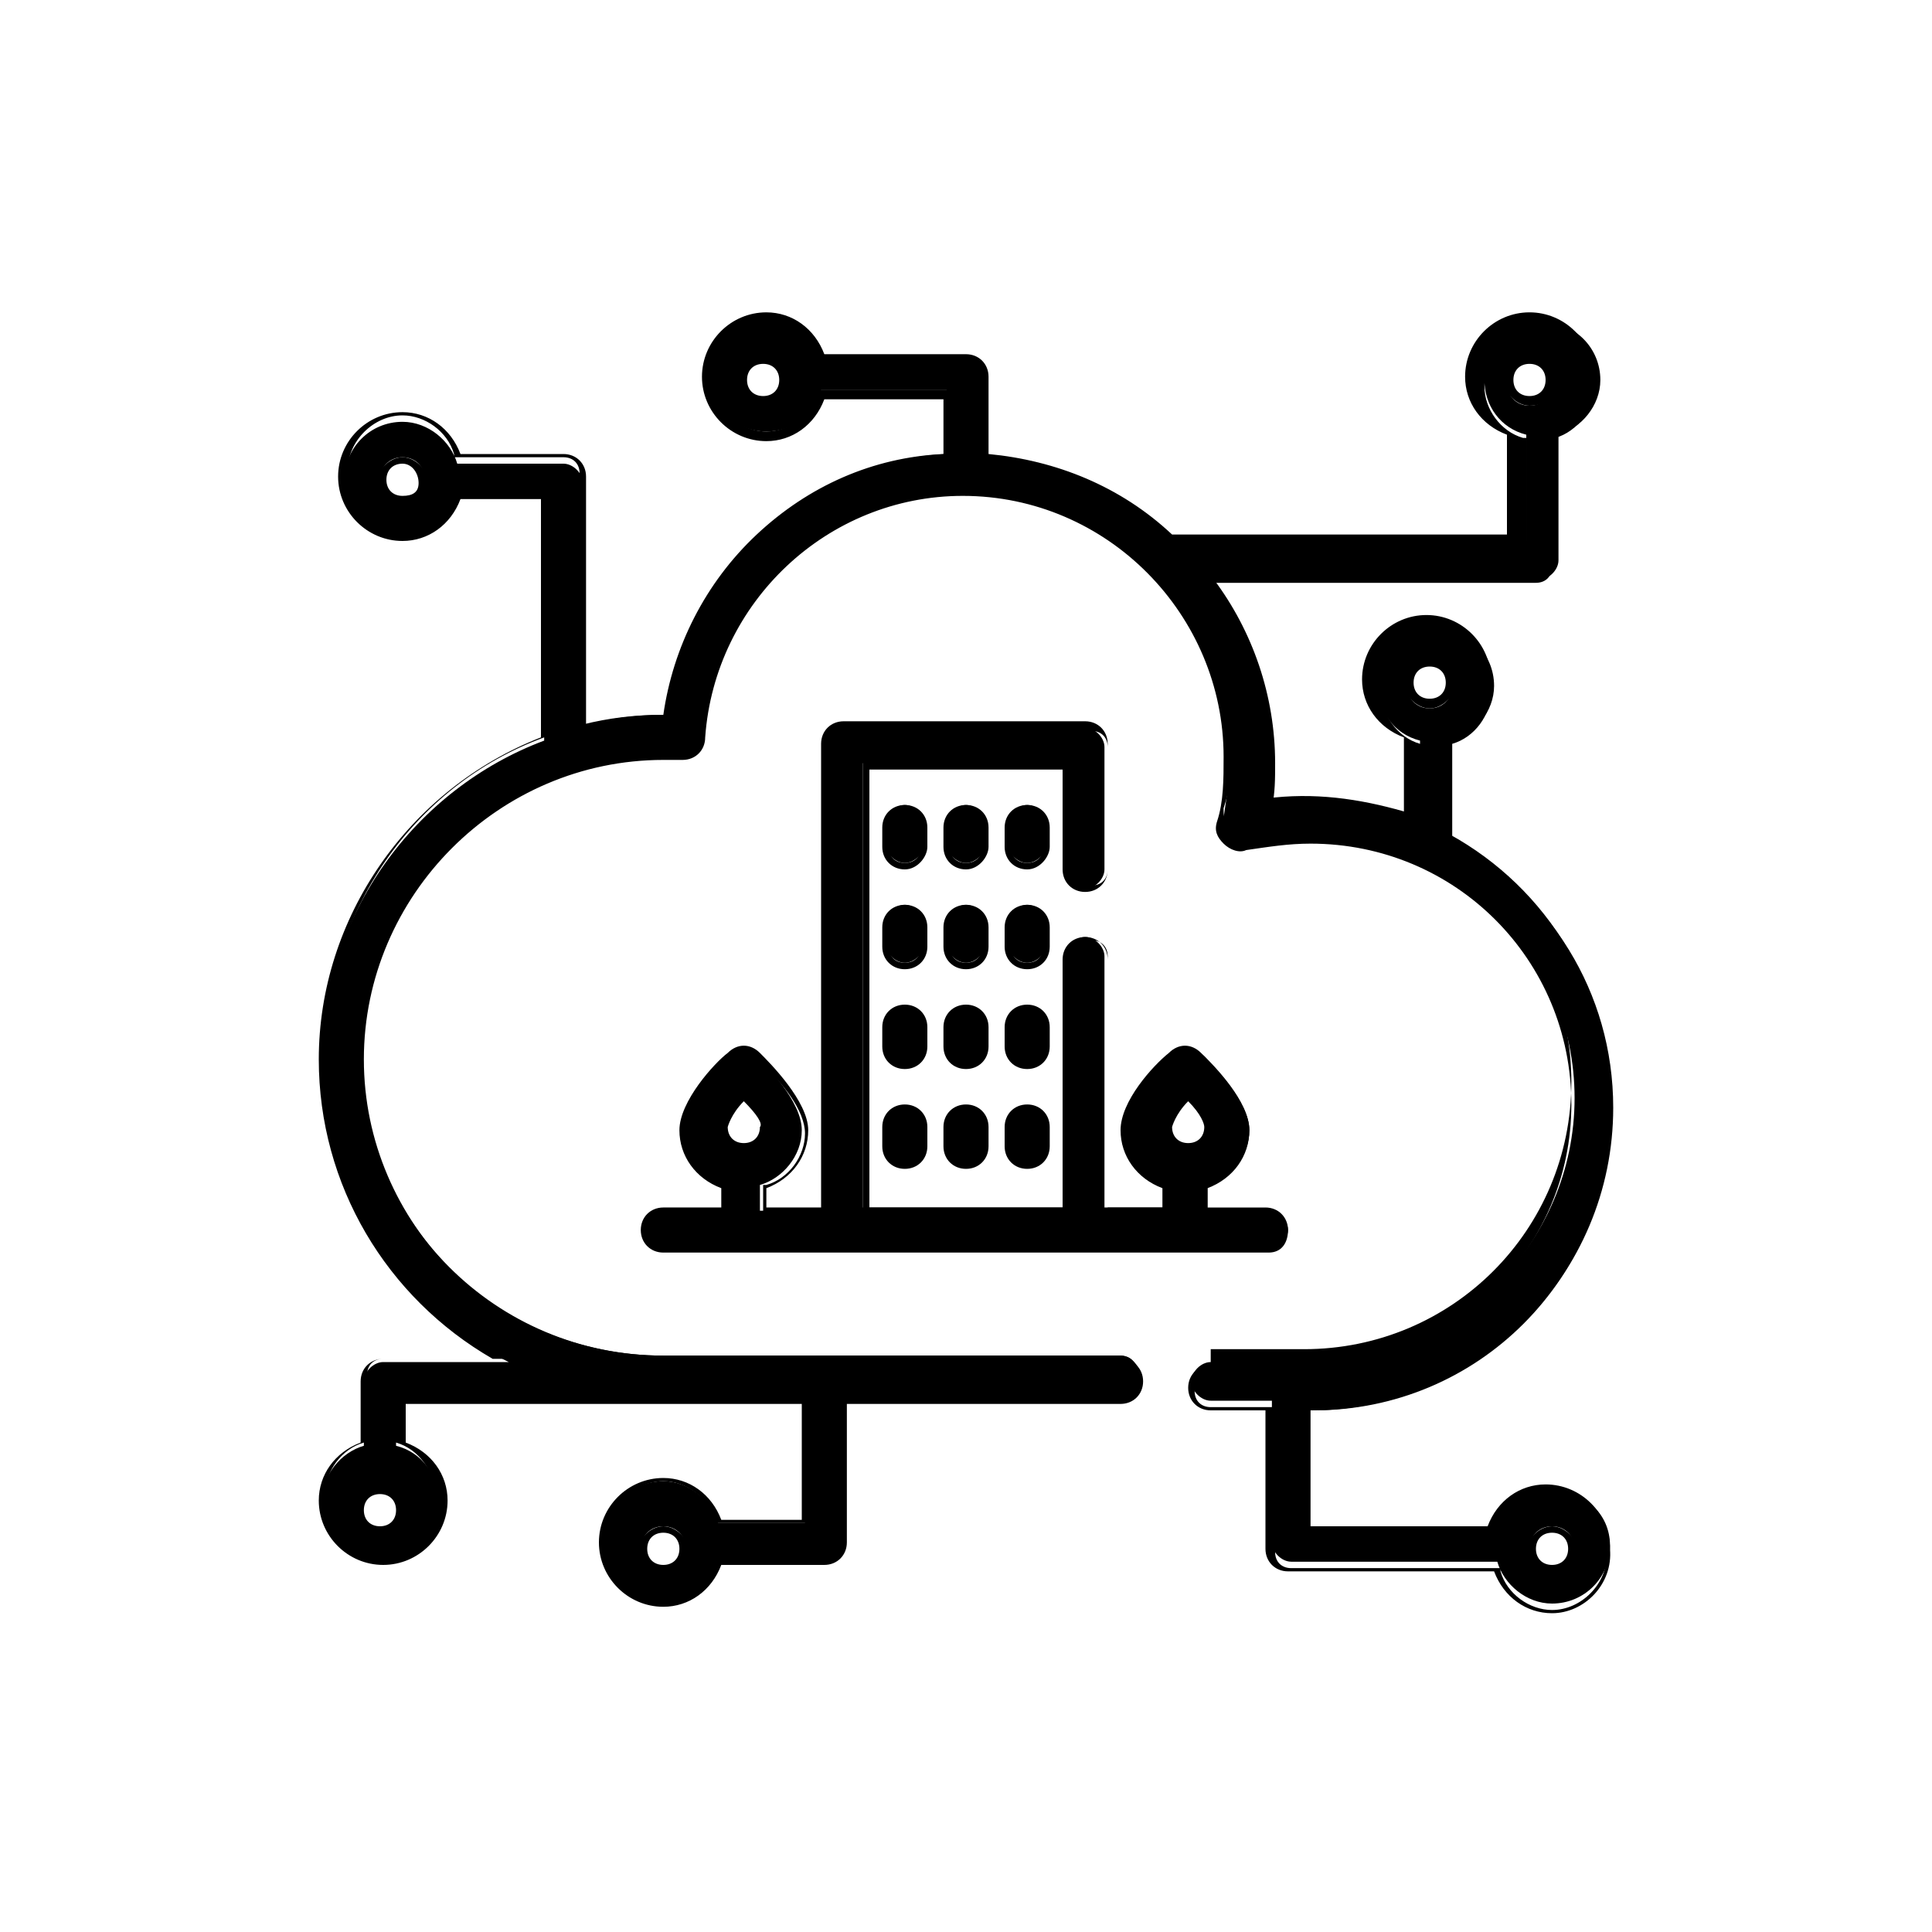 <svg xmlns="http://www.w3.org/2000/svg" id="cr7to9tbg__7nkyw3o1l__图层_1" x="0" y="0" viewBox="0 0 60 60" class="cr7to9tbg__design-iconfont" width="128" height="128">
  <style></style>
  <path d="M20.6,37.6c-0.3,0-0.6,0.3-0.6,0.6s0.3,0.6,0.6,0.6h18.8c0.3,0,0.6-0.3,0.6-0.6s-0.3-0.6-0.6-0.6h-1.9v-0.8 c0.7-0.2,1.3-0.9,1.3-1.7c0-0.9-1.1-2-1.4-2.3c-0.2-0.2-0.6-0.2-0.8,0C36.1,33,35,34.2,35,35c0,0.8,0.5,1.5,1.3,1.7v0.8h-2v-7.8 c0-0.3-0.3-0.6-0.6-0.6s-0.6,0.3-0.6,0.6v7.8h-6.3V23.7h6.3V27c0,0.3,0.3,0.6,0.6,0.6s0.6-0.3,0.6-0.6v-3.8c0-0.3-0.3-0.6-0.6-0.6 h-7.5c-0.3,0-0.6,0.3-0.6,0.6v14.4h-2v-0.8c0.7-0.2,1.3-0.9,1.3-1.7c0-0.9-1.1-2-1.4-2.3c-0.2-0.2-0.6-0.2-0.8,0 c-0.3,0.3-1.4,1.4-1.4,2.3c0,0.8,0.5,1.5,1.3,1.7v0.8H20.6z M36.9,34c0.4,0.4,0.7,0.9,0.7,1c0,0.4-0.3,0.7-0.7,0.7 s-0.7-0.3-0.7-0.7C36.2,34.9,36.5,34.4,36.9,34z M23.1,34c0.4,0.4,0.7,0.9,0.7,1c0,0.4-0.3,0.7-0.7,0.7s-0.7-0.3-0.7-0.7 C22.4,34.9,22.7,34.4,23.1,34z"></path>
  <path d="M39.4,38.9H20.6c-0.4,0-0.7-0.3-0.7-0.7s0.3-0.7,0.7-0.7h1.8v-0.6c-0.8-0.3-1.3-1-1.3-1.8c0-0.9,1.1-2.1,1.5-2.4 c0.3-0.3,0.7-0.3,1,0c0.3,0.3,1.5,1.5,1.5,2.4c0,0.8-0.5,1.5-1.3,1.8v0.6h1.7V23.1c0-0.4,0.3-0.7,0.7-0.7h7.5 c0.4,0,0.7,0.3,0.7,0.7V27c0,0.4-0.3,0.7-0.7,0.7S33,27.4,33,27v-3.1H27v13.6H33v-7.7c0-0.4,0.3-0.7,0.7-0.7s0.7,0.3,0.7,0.7v7.7 h1.7v-0.6c-0.8-0.3-1.3-1-1.3-1.8c0-0.9,1-2,1.5-2.4c0.3-0.3,0.7-0.3,1,0c0.3,0.3,1.5,1.5,1.5,2.4c0,0.8-0.5,1.5-1.3,1.8v0.6h1.8 c0.4,0,0.7,0.3,0.7,0.7S39.8,38.9,39.4,38.9z M20.6,37.7c-0.3,0-0.5,0.2-0.5,0.5s0.2,0.5,0.5,0.5h18.8c0.3,0,0.5-0.2,0.5-0.5 s-0.2-0.5-0.5-0.5h-2v-1l0.1,0c0.7-0.2,1.2-0.9,1.2-1.6c0-0.7-0.7-1.6-1.4-2.2c-0.2-0.2-0.5-0.2-0.6,0c-0.3,0.3-1.4,1.4-1.4,2.2 c0,0.7,0.5,1.4,1.2,1.6l0.1,0v1h-2.2v-8c0-0.3-0.2-0.5-0.5-0.5s-0.5,0.2-0.5,0.5v8h-6.6V23.6h6.6V27c0,0.3,0.2,0.5,0.5,0.5 s0.5-0.2,0.5-0.5v-3.8c0-0.3-0.2-0.5-0.5-0.5h-7.5c-0.3,0-0.5,0.2-0.5,0.5v14.6h-2.2v-1l0.1,0c0.7-0.2,1.2-0.9,1.2-1.6 c0-0.7-0.7-1.6-1.4-2.2c-0.2-0.2-0.5-0.2-0.6,0c-0.7,0.6-1.4,1.6-1.4,2.2c0,0.7,0.5,1.4,1.2,1.6l0.1,0v1H20.6z M36.9,35.8 c-0.4,0-0.8-0.4-0.8-0.8c0-0.3,0.6-1,0.7-1.1l0.1-0.1l0.1,0.1c0.1,0.1,0.7,0.8,0.7,1.1C37.7,35.5,37.3,35.8,36.9,35.8z M36.9,34.2 c-0.4,0.4-0.5,0.8-0.5,0.8c0,0.3,0.2,0.5,0.5,0.5s0.5-0.2,0.5-0.5C37.4,34.9,37.3,34.6,36.9,34.2z M23.1,35.8 c-0.4,0-0.8-0.4-0.8-0.8c0-0.3,0.6-1,0.7-1.1l0.1-0.1l0.1,0.1c0.1,0.1,0.7,0.8,0.7,1.1C23.9,35.5,23.5,35.8,23.1,35.8z M23.1,34.2 c-0.4,0.4-0.5,0.8-0.5,0.8c0,0.3,0.2,0.5,0.5,0.5s0.5-0.2,0.5-0.5C23.7,34.9,23.5,34.6,23.1,34.2z"></path>
  <path d="M32.5,25.6c0-0.3-0.3-0.6-0.6-0.6s-0.6,0.3-0.6,0.6v0.6c0,0.3,0.3,0.6,0.6,0.6s0.6-0.3,0.6-0.6V25.6z"></path>
  <path d="M31.9,27c-0.4,0-0.7-0.3-0.7-0.7v-0.6c0-0.4,0.3-0.7,0.7-0.7s0.7,0.3,0.7,0.7v0.6C32.6,26.6,32.3,27,31.9,27z M31.9,25.2 c-0.3,0-0.5,0.2-0.5,0.5v0.6c0,0.3,0.2,0.5,0.5,0.5s0.5-0.2,0.5-0.5v-0.6C32.3,25.4,32.1,25.2,31.9,25.2z"></path>
  <path d="M30.6,25.6c0-0.3-0.3-0.6-0.6-0.6s-0.6,0.3-0.6,0.6v0.6c0,0.3,0.3,0.6,0.6,0.6s0.6-0.3,0.6-0.6V25.6z"></path>
  <path d="M30,27c-0.4,0-0.7-0.3-0.7-0.7v-0.6c0-0.4,0.3-0.7,0.7-0.7c0.4,0,0.7,0.3,0.7,0.7v0.6C30.7,26.6,30.4,27,30,27z M30,25.2 c-0.3,0-0.5,0.2-0.5,0.5v0.6c0,0.3,0.2,0.5,0.5,0.5s0.5-0.2,0.5-0.5v-0.6C30.5,25.4,30.3,25.2,30,25.2z"></path>
  <path d="M28.7,25.6c0-0.3-0.3-0.6-0.6-0.6s-0.6,0.3-0.6,0.6v0.6c0,0.3,0.3,0.6,0.6,0.6s0.6-0.3,0.6-0.6V25.6z"></path>
  <path d="M28.1,27c-0.4,0-0.7-0.3-0.7-0.7v-0.6c0-0.4,0.3-0.7,0.7-0.7c0.4,0,0.7,0.3,0.7,0.7v0.6C28.8,26.6,28.5,27,28.1,27z M28.1,25.2c-0.3,0-0.5,0.2-0.5,0.5v0.6c0,0.3,0.2,0.5,0.5,0.5s0.5-0.2,0.5-0.5v-0.6C28.6,25.4,28.4,25.2,28.1,25.2z"></path>
  <path d="M32.5,28.7c0-0.3-0.3-0.6-0.6-0.6s-0.6,0.3-0.6,0.6v0.6c0,0.3,0.3,0.6,0.6,0.6s0.6-0.3,0.6-0.6V28.7z"></path>
  <path d="M31.9,30.1c-0.4,0-0.7-0.3-0.7-0.7v-0.6c0-0.4,0.3-0.7,0.7-0.7s0.7,0.3,0.7,0.7v0.6C32.6,29.8,32.3,30.1,31.9,30.1z M31.9,28.3c-0.3,0-0.5,0.2-0.5,0.5v0.6c0,0.3,0.2,0.5,0.5,0.5s0.5-0.2,0.5-0.5v-0.6C32.3,28.5,32.1,28.3,31.9,28.3z"></path>
  <path d="M30.6,28.7c0-0.3-0.3-0.6-0.6-0.6s-0.6,0.3-0.6,0.6v0.6c0,0.3,0.3,0.6,0.6,0.6s0.6-0.3,0.6-0.6V28.7z"></path>
  <path d="M30,30.1c-0.4,0-0.7-0.3-0.7-0.7v-0.6c0-0.4,0.3-0.7,0.7-0.7c0.4,0,0.7,0.3,0.7,0.7v0.6C30.7,29.8,30.4,30.1,30,30.1z M30,28.3c-0.3,0-0.5,0.2-0.5,0.5v0.6c0,0.3,0.2,0.5,0.5,0.5s0.5-0.2,0.5-0.5v-0.6C30.5,28.5,30.3,28.3,30,28.3z"></path>
  <path d="M28.7,28.7c0-0.3-0.3-0.6-0.6-0.6s-0.6,0.3-0.6,0.6v0.6c0,0.3,0.3,0.6,0.6,0.6s0.6-0.3,0.6-0.6V28.7z"></path>
  <path d="M28.1,30.1c-0.4,0-0.7-0.3-0.7-0.7v-0.6c0-0.4,0.3-0.7,0.7-0.7c0.4,0,0.7,0.3,0.7,0.7v0.6C28.8,29.8,28.5,30.1,28.1,30.1z M28.1,28.3c-0.3,0-0.5,0.2-0.5,0.5v0.6c0,0.3,0.2,0.5,0.5,0.5s0.5-0.2,0.5-0.5v-0.6C28.6,28.5,28.4,28.3,28.1,28.3z"></path>
  <g>
    <path d="M32.5,31.9c0-0.3-0.3-0.6-0.6-0.6s-0.6,0.3-0.6,0.6v0.6c0,0.3,0.3,0.6,0.6,0.6s0.6-0.3,0.6-0.6V31.9z"></path>
    <path d="M31.9,33.2c-0.4,0-0.7-0.3-0.7-0.7v-0.6c0-0.4,0.3-0.7,0.7-0.7s0.7,0.3,0.7,0.7v0.6C32.6,32.9,32.3,33.2,31.9,33.2z M31.9,31.4c-0.3,0-0.5,0.2-0.5,0.5v0.6c0,0.3,0.2,0.5,0.5,0.5s0.5-0.2,0.5-0.5v-0.6C32.3,31.6,32.1,31.4,31.9,31.4z"></path>
  </g>
  <g>
    <path d="M30.6,31.9c0-0.3-0.3-0.6-0.6-0.6s-0.6,0.3-0.6,0.6v0.6c0,0.3,0.3,0.6,0.6,0.6s0.6-0.3,0.6-0.6V31.9z"></path>
    <path d="M30,33.2c-0.4,0-0.7-0.3-0.7-0.7v-0.6c0-0.4,0.3-0.7,0.7-0.7c0.4,0,0.7,0.3,0.7,0.7v0.6C30.7,32.9,30.4,33.2,30,33.2z M30,31.4c-0.3,0-0.5,0.2-0.5,0.5v0.6c0,0.3,0.2,0.5,0.5,0.5s0.5-0.2,0.5-0.5v-0.6C30.5,31.6,30.3,31.4,30,31.4z"></path>
  </g>
  <g>
    <path d="M28.7,31.9c0-0.3-0.3-0.6-0.6-0.6s-0.6,0.3-0.6,0.6v0.6c0,0.3,0.3,0.6,0.6,0.6s0.6-0.3,0.6-0.6V31.9z"></path>
    <path d="M28.1,33.2c-0.4,0-0.7-0.3-0.7-0.7v-0.6c0-0.4,0.3-0.7,0.7-0.7c0.4,0,0.7,0.3,0.7,0.7v0.6C28.8,32.9,28.5,33.2,28.1,33.2z M28.1,31.4c-0.3,0-0.5,0.2-0.5,0.5v0.6c0,0.3,0.2,0.5,0.5,0.5s0.5-0.2,0.5-0.5v-0.6C28.6,31.6,28.4,31.4,28.1,31.4z"></path>
  </g>
  <g>
    <path d="M31.9,34.4c-0.3,0-0.6,0.3-0.6,0.6v0.6c0,0.3,0.3,0.6,0.6,0.6s0.6-0.3,0.6-0.6V35C32.5,34.7,32.2,34.4,31.9,34.4z"></path>
    <path d="M31.9,36.3c-0.4,0-0.7-0.3-0.7-0.7V35c0-0.4,0.3-0.7,0.7-0.7s0.7,0.3,0.7,0.7v0.6C32.6,36,32.3,36.3,31.9,36.3z M31.9,34.5c-0.3,0-0.5,0.2-0.5,0.5v0.6c0,0.3,0.2,0.5,0.5,0.5s0.5-0.2,0.5-0.5V35C32.3,34.8,32.1,34.5,31.9,34.5z"></path>
  </g>
  <g>
    <path d="M30,34.4c-0.3,0-0.6,0.3-0.6,0.6v0.6c0,0.3,0.3,0.6,0.6,0.6s0.6-0.3,0.6-0.6V35C30.6,34.7,30.3,34.4,30,34.4z"></path>
    <path d="M30,36.3c-0.4,0-0.7-0.3-0.7-0.7V35c0-0.4,0.3-0.7,0.7-0.7c0.4,0,0.7,0.3,0.7,0.7v0.6C30.7,36,30.4,36.3,30,36.3z M30,34.5c-0.3,0-0.5,0.2-0.5,0.5v0.6c0,0.3,0.2,0.5,0.5,0.5s0.5-0.2,0.5-0.5V35C30.5,34.8,30.3,34.5,30,34.5z"></path>
  </g>
  <g>
    <path d="M28.1,34.4c-0.3,0-0.6,0.3-0.6,0.6v0.6c0,0.3,0.3,0.6,0.6,0.6s0.6-0.3,0.6-0.6V35C28.7,34.7,28.4,34.4,28.1,34.4z"></path>
    <path d="M28.1,36.3c-0.4,0-0.7-0.3-0.7-0.7V35c0-0.4,0.3-0.7,0.7-0.7c0.4,0,0.7,0.3,0.7,0.7v0.6C28.8,36,28.5,36.3,28.1,36.3z M28.1,34.5c-0.3,0-0.5,0.2-0.5,0.5v0.6c0,0.3,0.2,0.5,0.5,0.5s0.5-0.2,0.5-0.5V35C28.6,34.8,28.4,34.5,28.1,34.5z"></path>
  </g>
  <g>
    <path d="M48.2,46.3c-0.8,0-1.5,0.5-1.7,1.3h-5.8v-3.8h0c5.2,0,9.4-4.2,9.4-9.4c0-3.6-2-6.7-5-8.3V23c0.7-0.2,1.3-0.9,1.3-1.7 c0-1-0.8-1.8-1.8-1.8s-1.8,0.8-1.8,1.8c0,0.8,0.5,1.5,1.3,1.7v2.6c-1-0.4-2.1-0.6-3.2-0.6c-0.5,0-0.9,0-1.4,0.1 c0.1-0.5,0.1-0.9,0.1-1.4c0-2.1-0.7-4.1-1.9-5.7h10.1c0.3,0,0.6-0.3,0.6-0.6v-3.9c0.7-0.2,1.3-0.9,1.3-1.7c0-1-0.8-1.8-1.8-1.8 s-1.8,0.8-1.8,1.8c0,0.8,0.5,1.5,1.3,1.7v3.3H36.4c-1.5-1.4-3.6-2.3-5.8-2.5v-2.6c0-0.3-0.3-0.6-0.6-0.6h-4.5 c-0.2-0.7-0.9-1.3-1.7-1.3c-1,0-1.8,0.8-1.8,1.8s0.8,1.8,1.8,1.8c0.8,0,1.5-0.5,1.7-1.3h3.9v2c-2.2,0.1-4.2,1-5.8,2.5 c-1.6,1.5-2.6,3.5-2.9,5.6c0,0-0.1,0-0.1,0c-0.9,0-1.7,0.1-2.5,0.3V15c0-0.3-0.3-0.6-0.6-0.6h-3.3c-0.2-0.7-0.9-1.3-1.7-1.3 c-1,0-1.8,0.8-1.8,1.8s0.8,1.8,1.8,1.8c0.8,0,1.5-0.5,1.7-1.3h2.7v7.6c-4,1.5-6.9,5.4-6.9,9.9c0,4.1,2.3,7.7,5.8,9.4h-3.9 c-0.3,0-0.6,0.3-0.6,0.6v2c-0.7,0.2-1.3,0.9-1.3,1.7c0,1,0.8,1.8,1.8,1.8s1.8-0.8,1.8-1.8c0-0.8-0.5-1.5-1.3-1.7v-1.4H25v3.8h-2.7 c-0.2-0.7-0.9-1.3-1.7-1.3c-1,0-1.8,0.8-1.8,1.8s0.8,1.8,1.8,1.8c0.8,0,1.5-0.5,1.7-1.3h3.3c0.3,0,0.6-0.3,0.6-0.6v-4.4h8.6 c0.3,0,0.6-0.3,0.6-0.6s-0.3-0.6-0.6-0.6H20.6c-5.2,0-9.4-4.2-9.4-9.4s4.2-9.4,9.4-9.4c0.2,0,0.4,0,0.6,0c0.3,0,0.6-0.2,0.6-0.5 c0.3-4.3,3.9-7.6,8.2-7.6c4.5,0,8.2,3.7,8.2,8.2c0,0.7-0.1,1.3-0.2,2c-0.1,0.4,0.3,0.8,0.7,0.7c0.7-0.2,1.3-0.2,2-0.2 c4.5,0,8.2,3.7,8.2,8.2s-3.7,8.2-8.2,8.2h-3.1c-0.3,0-0.6,0.3-0.6,0.6s0.3,0.6,0.6,0.6h1.9v4.4c0,0.3,0.3,0.6,0.6,0.6h6.4 c0.2,0.7,0.9,1.3,1.7,1.3c1,0,1.8-0.8,1.8-1.8S49.2,46.3,48.2,46.3z M44.4,20.6c0.4,0,0.7,0.3,0.7,0.7s-0.3,0.7-0.7,0.7 s-0.7-0.3-0.7-0.7S44,20.6,44.4,20.6z M47.5,11.2c0.4,0,0.7,0.3,0.7,0.7s-0.3,0.7-0.7,0.7s-0.7-0.3-0.7-0.7S47.2,11.2,47.5,11.2z M23.7,12.5c-0.4,0-0.7-0.3-0.7-0.7s0.3-0.7,0.7-0.7s0.7,0.3,0.7,0.7S24.1,12.5,23.7,12.5z M12.5,15.6c-0.4,0-0.7-0.3-0.7-0.7 s0.3-0.7,0.7-0.7s0.7,0.3,0.7,0.7S12.8,15.6,12.5,15.6z M11.8,47.6c-0.4,0-0.7-0.3-0.7-0.7s0.3-0.7,0.7-0.7s0.7,0.3,0.7,0.7 S12.2,47.6,11.8,47.6z M20.6,48.8c-0.4,0-0.7-0.3-0.7-0.7s0.3-0.7,0.7-0.7s0.7,0.3,0.7,0.7S21,48.8,20.6,48.8z M48.2,48.8 c-0.4,0-0.7-0.3-0.7-0.7s0.3-0.7,0.7-0.7s0.7,0.3,0.7,0.7S48.5,48.8,48.2,48.8z"></path>
    <path d="M48.2,50.1c-0.8,0-1.5-0.5-1.8-1.3H40c-0.4,0-0.7-0.3-0.7-0.7v-4.3h-1.7c-0.4,0-0.7-0.3-0.7-0.7s0.3-0.7,0.7-0.7h3.1 c4.4,0,8.1-3.6,8.1-8.1s-3.6-8.1-8.1-8.1c-0.7,0-1.3,0.1-2,0.2c-0.2,0.1-0.5,0-0.7-0.2c-0.2-0.2-0.3-0.4-0.2-0.7 c0.2-0.6,0.2-1.3,0.2-2c0-4.4-3.6-8.1-8.1-8.1c-4.2,0-7.7,3.3-8,7.5c0,0.4-0.3,0.7-0.7,0.7c0,0,0,0,0,0c-0.2,0-0.4,0-0.6,0 c-5.1,0-9.3,4.2-9.3,9.3c0,5.1,4.2,9.3,9.3,9.3h14.2c0.4,0,0.7,0.3,0.7,0.7s-0.3,0.7-0.7,0.7h-8.5v4.3c0,0.4-0.3,0.7-0.7,0.7h-3.2 c-0.3,0.8-1,1.3-1.8,1.3c-1.1,0-2-0.9-2-2c0-1.1,0.9-2,2-2c0.8,0,1.5,0.5,1.8,1.3h2.5v-3.6H12.6v1.2c0.8,0.3,1.3,1,1.3,1.8 c0,1.1-0.9,2-2,2s-2-0.9-2-2c0-0.8,0.5-1.5,1.3-1.8v-1.9c0-0.4,0.3-0.7,0.7-0.7h3.4c-3.3-1.9-5.4-5.4-5.4-9.3 c0-4.4,2.8-8.4,6.9-10v-7.4h-2.5c-0.3,0.8-1,1.3-1.8,1.3c-1.1,0-2-0.9-2-2s0.9-2,2-2c0.8,0,1.5,0.5,1.8,1.3h3.2 c0.4,0,0.7,0.3,0.7,0.7v7.7c0.8-0.2,1.6-0.3,2.4-0.3h0c0.3-2.1,1.3-4.1,2.9-5.6c1.6-1.5,3.6-2.4,5.8-2.5v-1.7h-3.7 c-0.3,0.8-1,1.3-1.8,1.3c-1.1,0-2-0.9-2-2c0-1.1,0.9-2,2-2c0.8,0,1.5,0.5,1.8,1.3H30c0.4,0,0.7,0.3,0.7,0.7v2.4 c2.1,0.2,4.1,1,5.7,2.5h10.4v-3.1c-0.8-0.3-1.3-1-1.3-1.8c0-1.1,0.9-2,2-2s2,0.9,2,2c0,0.8-0.5,1.5-1.3,1.8v3.8 c0,0.4-0.3,0.7-0.7,0.7h-9.9c1.2,1.6,1.8,3.5,1.8,5.6c0,0.4,0,0.8-0.1,1.2c1.5-0.2,2.9,0,4.3,0.4v-2.3c-0.8-0.3-1.3-1-1.3-1.8 c0-1.1,0.9-2,2-2s2,0.9,2,2c0,0.8-0.5,1.5-1.3,1.8v3c3.1,1.7,5,4.9,5,8.4c0,5.2-4.2,9.4-9.4,9.5v3.6h5.6c0.3-0.8,1-1.3,1.8-1.3 c1.1,0,2,0.9,2,2C50.1,49.2,49.2,50.1,48.2,50.1z M37.6,42.7c-0.3,0-0.5,0.2-0.5,0.5s0.2,0.5,0.5,0.5h2v4.5c0,0.3,0.2,0.5,0.5,0.5 h6.5l0,0.1c0.2,0.7,0.9,1.2,1.6,1.2c0.9,0,1.7-0.8,1.7-1.7c0-0.9-0.8-1.7-1.7-1.7c-0.7,0-1.4,0.5-1.6,1.2l0,0.1h-6v-4.1h0.2 c5.1,0,9.2-4.1,9.2-9.2c0-3.4-1.9-6.6-4.9-8.2l-0.1,0v-3.3l0.1,0c0.7-0.2,1.2-0.9,1.2-1.6c0-0.9-0.8-1.7-1.7-1.7s-1.7,0.8-1.7,1.7 c0,0.7,0.5,1.4,1.2,1.6l0.1,0v2.9l-0.2-0.1c-1.4-0.5-3-0.7-4.5-0.4l-0.2,0l0-0.2c0.1-0.5,0.1-0.9,0.1-1.4c0-2-0.7-4-1.9-5.6 l-0.2-0.2h10.4c0.3,0,0.5-0.2,0.5-0.5v-4l0.1,0c0.7-0.2,1.2-0.9,1.2-1.6c0-0.9-0.8-1.7-1.7-1.7s-1.7,0.8-1.7,1.7 c0,0.7,0.5,1.4,1.2,1.6l0.1,0V17H36.3l0,0c-1.6-1.5-3.6-2.3-5.7-2.5l-0.1,0v-2.7c0-0.3-0.2-0.5-0.5-0.5h-4.6l0-0.1 c-0.2-0.7-0.9-1.2-1.6-1.2c-0.9,0-1.7,0.8-1.7,1.7c0,0.9,0.8,1.7,1.7,1.7c0.7,0,1.4-0.5,1.6-1.2l0-0.1h4.1v2.2l-0.1,0 c-2.1,0.1-4.2,1-5.7,2.5c-1.6,1.5-2.6,3.4-2.8,5.5l0,0.1l-0.2,0c-0.8,0-1.7,0.1-2.5,0.3l-0.2,0v-8c0-0.3-0.2-0.5-0.5-0.5h-3.4 l0-0.1c-0.2-0.7-0.9-1.2-1.6-1.2c-0.9,0-1.7,0.8-1.7,1.7s0.8,1.7,1.7,1.7c0.7,0,1.4-0.5,1.6-1.2l0-0.1H17v7.9l-0.1,0 c-4.1,1.5-6.8,5.5-6.8,9.8c0,3.9,2.2,7.5,5.7,9.3l0.5,0.2h-4.4c-0.3,0-0.5,0.2-0.5,0.5v2.1l-0.1,0c-0.7,0.2-1.2,0.9-1.2,1.6 c0,0.9,0.8,1.7,1.7,1.7s1.7-0.8,1.7-1.7c0-0.7-0.5-1.4-1.2-1.6l-0.1,0v-1.6h12.9v4.1h-2.9l0-0.1c-0.2-0.7-0.9-1.2-1.6-1.2 c-0.9,0-1.7,0.8-1.7,1.7c0,0.9,0.8,1.7,1.7,1.7c0.7,0,1.4-0.5,1.6-1.2l0-0.1h3.4c0.3,0,0.5-0.2,0.5-0.5v-4.5h8.7 c0.3,0,0.5-0.2,0.5-0.5s-0.2-0.5-0.5-0.5H20.6c-5.3,0-9.6-4.3-9.6-9.6s4.3-9.6,9.6-9.6c0.2,0,0.4,0,0.6,0c0.3,0,0.5-0.2,0.5-0.4 c0.3-4.3,3.9-7.7,8.3-7.7c4.6,0,8.3,3.7,8.3,8.3c0,0.7-0.1,1.4-0.3,2c0,0.2,0,0.3,0.1,0.4c0.1,0.1,0.3,0.2,0.4,0.1 c0.7-0.2,1.3-0.3,2-0.3c4.6,0,8.3,3.7,8.3,8.3c0,4.6-3.7,8.3-8.3,8.3H37.6z M48.2,49c-0.4,0-0.8-0.4-0.8-0.8 c0-0.4,0.4-0.8,0.8-0.8c0.4,0,0.8,0.4,0.8,0.8C49,48.6,48.6,49,48.2,49z M48.2,47.6c-0.3,0-0.5,0.2-0.5,0.5s0.2,0.5,0.5,0.5 s0.5-0.2,0.5-0.5S48.5,47.6,48.2,47.6z M20.6,49c-0.4,0-0.8-0.4-0.8-0.8c0-0.4,0.4-0.8,0.8-0.8c0.4,0,0.8,0.4,0.8,0.8 C21.4,48.6,21,49,20.6,49z M20.6,47.6c-0.3,0-0.5,0.2-0.5,0.5s0.2,0.5,0.5,0.5s0.5-0.2,0.5-0.5S20.9,47.6,20.6,47.6z M11.8,47.7 c-0.4,0-0.8-0.4-0.8-0.8c0-0.4,0.4-0.8,0.8-0.8s0.8,0.4,0.8,0.8C12.6,47.3,12.3,47.7,11.8,47.7z M11.8,46.4 c-0.3,0-0.5,0.2-0.5,0.5s0.2,0.5,0.5,0.5s0.5-0.2,0.5-0.5S12.1,46.4,11.8,46.4z M44.4,22c-0.4,0-0.8-0.4-0.8-0.8s0.4-0.8,0.8-0.8 s0.8,0.4,0.8,0.8S44.8,22,44.4,22z M44.4,20.7c-0.3,0-0.5,0.2-0.5,0.5s0.2,0.5,0.5,0.5s0.5-0.2,0.5-0.5S44.7,20.7,44.4,20.7z M12.5,15.8c-0.4,0-0.8-0.4-0.8-0.8s0.4-0.8,0.8-0.8c0.4,0,0.8,0.4,0.8,0.8S12.9,15.8,12.5,15.8z M12.5,14.4 c-0.3,0-0.5,0.2-0.5,0.5s0.2,0.5,0.5,0.5S13,15.3,13,15S12.8,14.4,12.5,14.4z M47.5,12.6c-0.4,0-0.8-0.4-0.8-0.8 c0-0.4,0.4-0.8,0.8-0.8c0.4,0,0.8,0.4,0.8,0.8C48.3,12.3,48,12.6,47.5,12.6z M47.5,11.3c-0.3,0-0.5,0.2-0.5,0.5s0.2,0.5,0.5,0.5 s0.5-0.2,0.5-0.5S47.8,11.3,47.5,11.3z M23.7,12.6c-0.4,0-0.8-0.4-0.8-0.8c0-0.4,0.4-0.8,0.8-0.8s0.8,0.4,0.8,0.8 C24.5,12.3,24.2,12.6,23.7,12.6z M23.7,11.3c-0.3,0-0.5,0.2-0.5,0.5s0.2,0.5,0.5,0.5s0.5-0.2,0.5-0.5S24,11.3,23.7,11.3z"></path>
  </g>
</svg>
